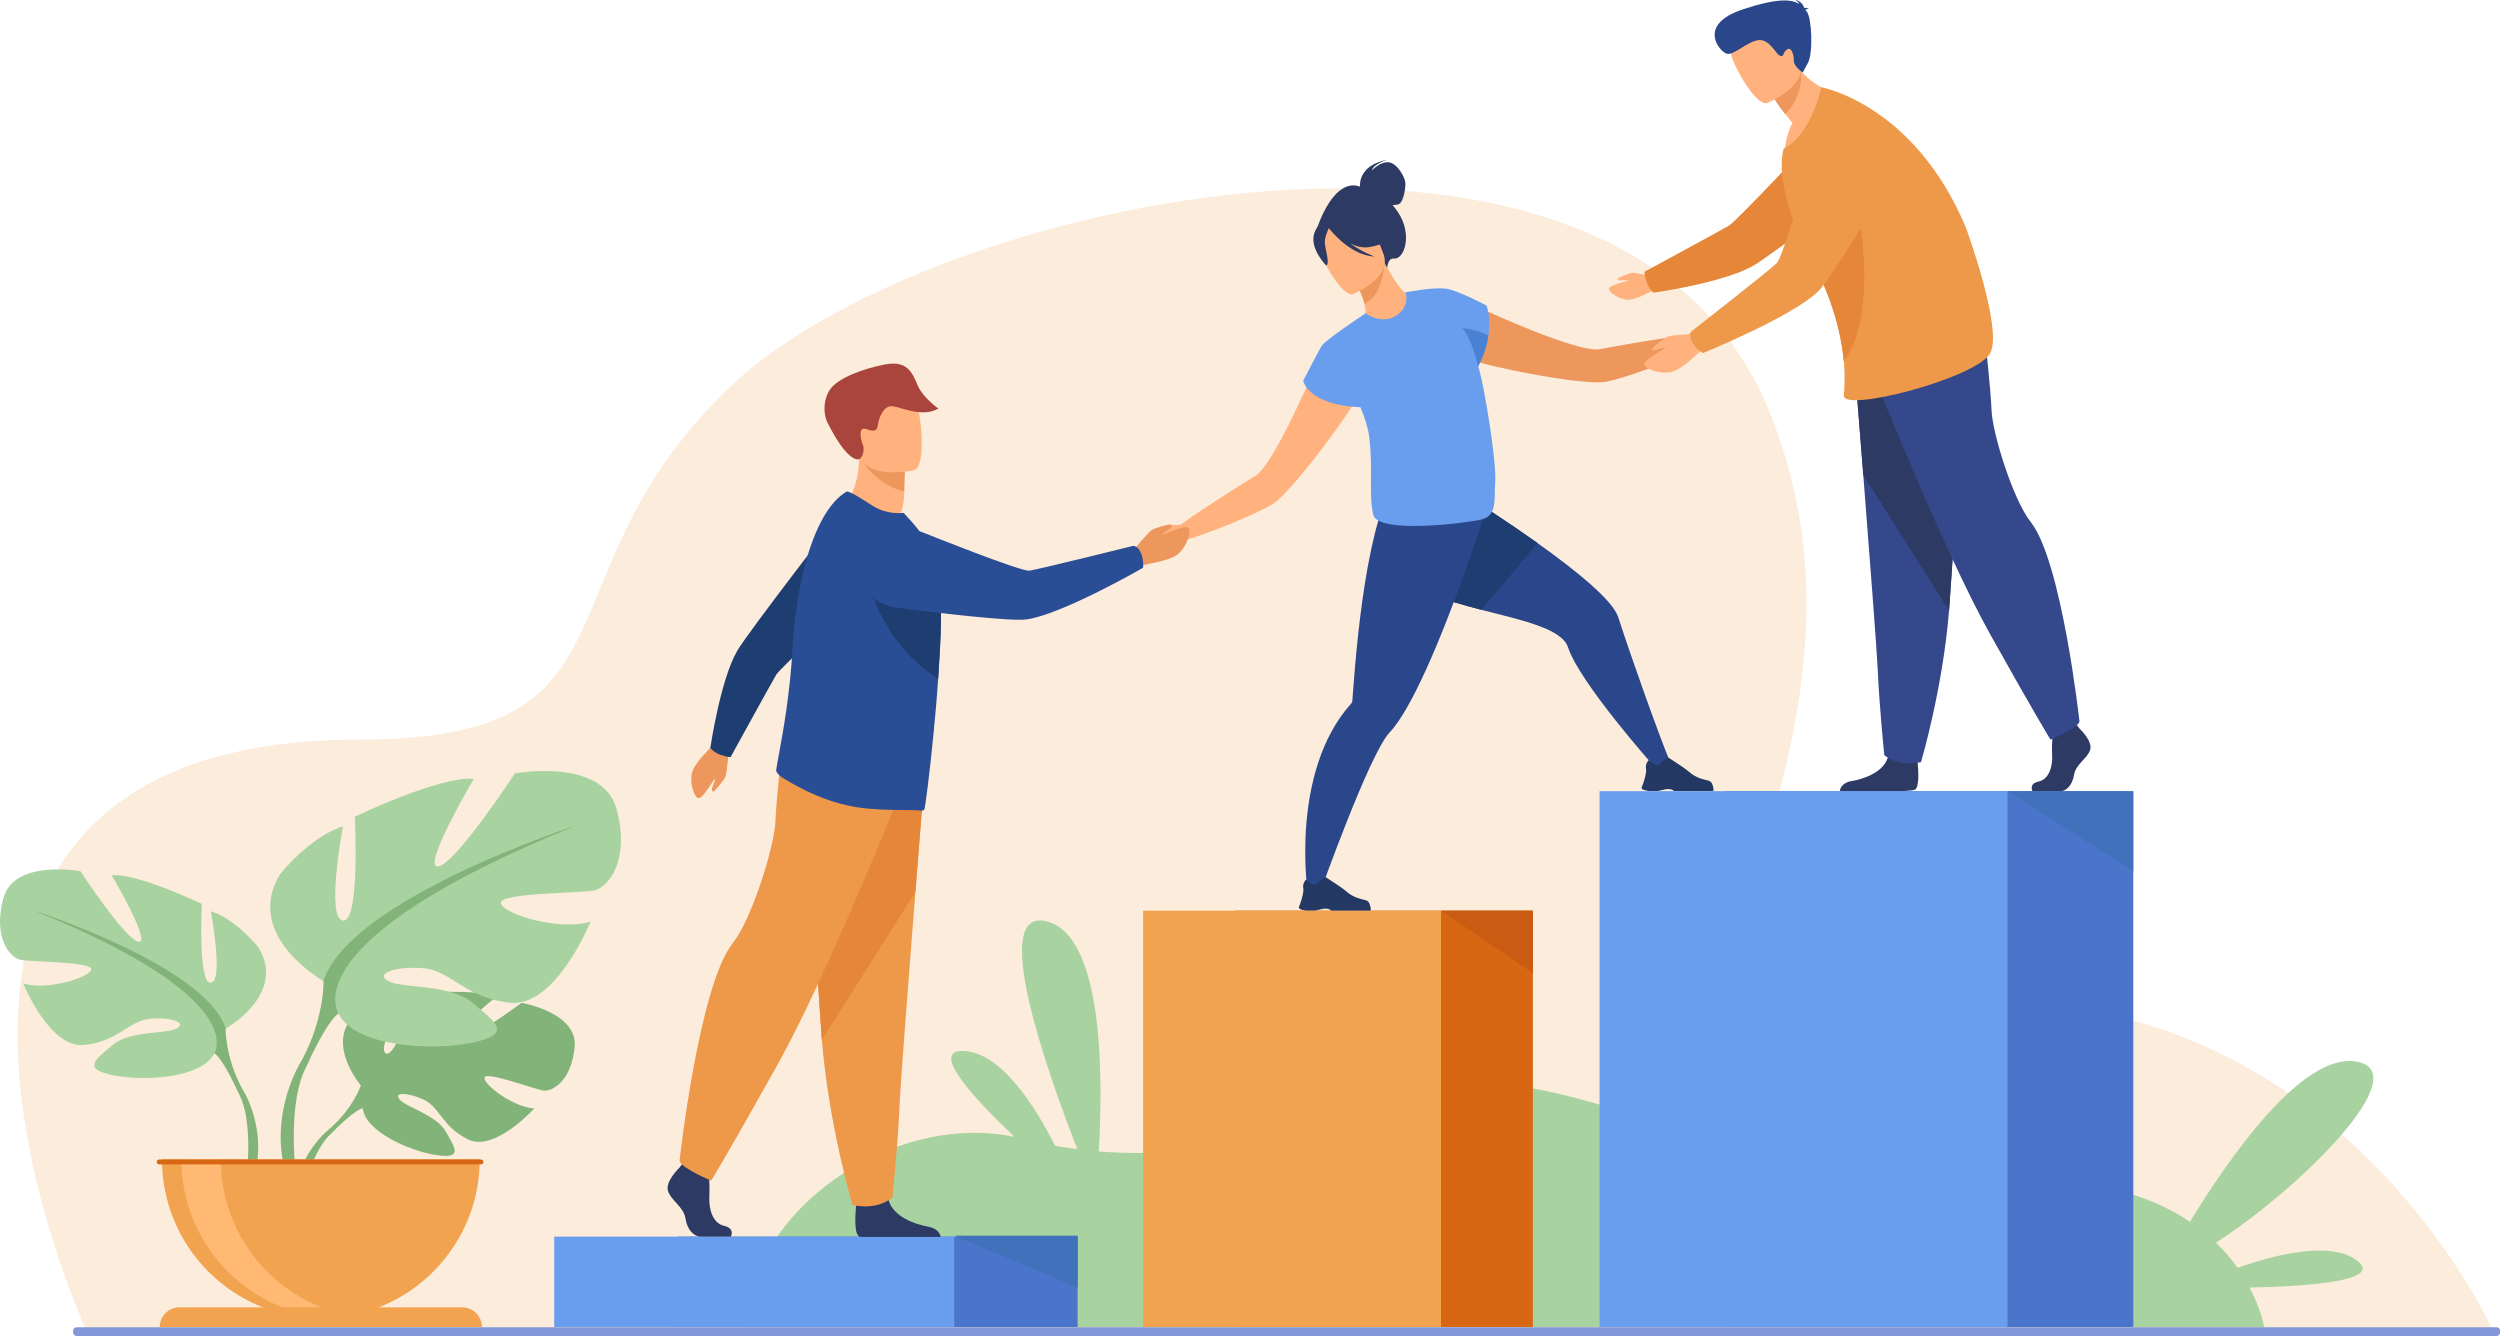 <?xml version="1.0" encoding="utf-8"?>
<!-- Generator: Adobe Illustrator 25.0.0, SVG Export Plug-In . SVG Version: 6.00 Build 0)  -->
<!DOCTYPE svg PUBLIC "-//W3C//DTD SVG 1.1//EN" "http://www.w3.org/Graphics/SVG/1.1/DTD/svg11.dtd">
<svg version="1.1" id="_x3C_Layer_x3E_" xmlns:x="http://ns.adobe.com/Extensibility/1.0/" xmlns:i="http://ns.adobe.com/AdobeIllustrator/10.0/" xmlns:graph="http://ns.adobe.com/Graphs/1.0/"
	 xmlns="http://www.w3.org/2000/svg" xmlns:xlink="http://www.w3.org/1999/xlink" x="0px" y="0px" viewBox="0 0 2523.8 1348.7"
	 style="enable-background:new 0 0 2523.8 1348.7;" xml:space="preserve">
<style type="text/css">
	.st0{fill:#FBECDB;}
	.st1{fill:#A8D29F;}
	.st2{fill:#4A75CB;}
	.st3{fill:#699DEE;}
	.st4{fill:#D86713;}
	.st5{fill:#F1A34F;}
	.st6{fill:#C95C12;}
	.st7{fill:#82B378;}
	.st8{fill:#FFB973;}
	.st9{fill:#ED975D;}
	.st10{fill:#2B478B;}
	.st11{fill:#233862;}
	.st12{fill:#1E3D70;}
	.st13{fill:#FFB27D;}
	.st14{fill:#2C3A64;}
	.st15{fill:#4A82D3;}
	.st16{fill:#A9453D;}
	.st17{fill:#EE9849;}
	.st18{fill:#E58638;}
	.st19{fill:#2A4E96;}
	.st20{fill:#35488B;}
	.st21{fill:#8296D8;}
	.st22{fill:#4271BC;}
</style>
<path class="st0" d="M89.5,1348.6c0,0-282.7-602,274.5-602c294.4,0,173.1-165.2,373.2-356.3c200.1-191.1,900.1-343.9,1049,25.2
	c149,369.1-219.2,649.4,136.6,601.3c427.5-57.8,596.4,331.8,596.4,331.8H89.5z"/>
<path class="st1" d="M2379,1272.2c-26.4-19.3-80.3-6.3-120.1,7.7c-5.9-8.4-13.2-17-21.9-25.4c85.7-55.2,204.1-173,141.3-182.9
	c-54.5-8.7-128.1,97.3-167.5,161.8c-40.8-27.5-103.4-47.7-199-40.7c-248,18.2-441.8-141.8-584.6-88.4
	c-113.6,42.4-217.6,66.2-318,58.1c4.3-73.3,5.3-217.3-52.3-232.2c-58.4-15.2-1.1,148.3,30.7,229.9c-7.5-1-14.9-2.1-22.4-3.4
	c-20.6-40.7-54.6-93.9-92-95.7c-35.2-1.7,8.2,46.2,50.9,86.7c-122.7-25.8-268.3,74-270.7,192h1532.3c0,0-2.7-17.2-14.7-39.9
	C2330.4,1298.5,2407.7,1293.2,2379,1272.2z"/>
<rect x="684.1" y="1248.4" class="st2" width="403.8" height="91.2"/>
<rect x="559.5" y="1248.4" class="st3" width="403.8" height="91.2"/>
<rect x="1246.8" y="919.3" transform="matrix(-1 -1.224647e-16 1.224647e-16 -1 2794.247 2258.905)" class="st4" width="300.7" height="420.3"/>
<rect x="1154.1" y="919.3" transform="matrix(-1 -1.224647e-16 1.224647e-16 -1 2608.808 2258.905)" class="st5" width="300.7" height="420.3"/>
<polygon class="st6" points="1454.8,919.3 1547.5,982.4 1547.5,919.3 "/>
<path class="st7" d="M526.5,1012.4c0,0-56.2,41.8-67.2,39.3c-11-2.5,41.1-45.1,41.1-45.1c-19.6-9.4-80.5-3.5-80.5-3.5
	s-20.3,65.4-30.3,60.3c-10-5.2,20.9-57,20.9-57c-21.8-1.3-48.6,14.9-48.6,14.9c-36.6,28.9,2.4,74.5,2.4,74.5s-7.5,22.5-30.7,43
	c0,0-33,24.4-35.3,68.1l6,0.5c0,0,9.5-40.7,26.8-59.9c0.7-0.7,1.6-1.7,2.9-2.9c2.8-2.6,4.8-4.6,6.1-6c8.6-8.3,20.5-18.8,26.2-19.8
	c0,0-0.3-1.1-0.2-2.9c0.1,0.9,0.2,1.9,0.2,2.9c2,23,46.6,43.1,74.1,47.3c27.5,4.1,19-7.2,9.5-23.9c-9.5-16.7-39.4-24.2-46.3-32
	c-6.8-7.7,7.3-7.7,23.9-0.2c16.6,7.6,18.8,27.7,45.4,40.4c26.6,12.7,66.5-31.4,66.5-31.4c-21.2-1.1-51.4-24.1-50.3-31.1
	c1.1-7,51.3,12.1,59.9,13.1c8.6,0.9,28.1-9.8,31.1-44.3C583.2,1022,526.5,1012.4,526.5,1012.4z"/>
<path class="st1" d="M227.8,1038.4c0,0,62.1-34.8,33.1-82c0,0-23.2-29-48-36.4c0,0,13.2,70.4,0,72.1c-13.3,1.7-9.1-79.5-9.1-79.5
	s-65.4-31.5-91.1-29c0,0,40.6,68.7,27.3,67.1c-13.3-1.7-58.8-71.2-58.8-71.2s-67.1-12.4-77.8,27.3C-7.4,946.4,10,966.3,20,968.8
	c9.9,2.5,73.7,1.7,72.1,9.9c-1.7,8.3-44.7,21.5-68.7,14.1c0,0,26.5,65.4,61.3,62.1c34.8-3.3,45.5-24.8,67.1-26.5s37.3,4.1,26.5,9.9
	c-10.8,5.8-47.2,1.9-64.6,16.7c-17.4,14.8-31.5,23.9,0.8,30.5c32.3,6.6,90.3,2.5,101.9-22.4C227.8,1038.4,227.8,1038.4,227.8,1038.4
	z"/>
<path class="st7" d="M244.4,1098.8c-17.4-32.3-16.6-60.5-16.6-60.5C208,975.4,34,919.1,34,919.1c221.1,89.4,182.2,144.1,182.2,144.1
	c6,3.5,14.9,20.1,21.1,32.8c0.9,2.2,2.3,5.2,4.4,9.2l0,0c0.8,1.8,1.5,3.3,2,4.4c11.4,28.5,5.4,77.7,5.4,77.7l6.9,1.9
	C271.2,1139.5,244.4,1098.8,244.4,1098.8z"/>
<path class="st1" d="M326.6,990.4c0,0-81.9-45.9-43.7-108.1c0,0,30.6-38.2,63.3-48c0,0-17.5,92.8,0,95c17.5,2.2,12-104.8,12-104.8
	s86.2-41.5,120.1-38.2c0,0-53.5,90.6-36,88.4c17.5-2.2,77.5-93.9,77.5-93.9s88.4-16.4,102.6,36c14.2,52.4-8.7,78.6-21.8,81.9
	c-13.1,3.3-97.2,2.2-95,13.1c2.2,10.9,59,28.4,90.6,18.6c0,0-34.9,86.2-80.8,81.9c-45.9-4.4-60-32.8-88.4-34.9
	c-28.4-2.2-49.1,5.5-34.9,13.1c14.2,7.6,62.2,2.5,85.2,22c22.9,19.5,41.5,31.5-1.1,40.2c-42.6,8.7-119,3.3-134.3-29.5
	C326.6,990.4,326.6,990.4,326.6,990.4z"/>
<path class="st7" d="M582.1,833.2c0,0-229.3,74.2-255.5,157.2c0,0,1.1,37.1-21.8,79.7c0,0-35.4,53.7-15.2,119l9.1-2.4
	c0,0-8-64.8,7.1-102.4c0.6-1.4,1.5-3.4,2.6-5.8c0,0,0,0,0,0c2.7-5.4,4.6-9.3,5.7-12.2c8.2-16.8,20-38.6,27.8-43.2
	C341.9,1023.1,290.6,951.1,582.1,833.2z"/>
<path class="st5" d="M323.9,1330.8c88.6,0,160.4-71.8,160.4-160.4H163.5C163.5,1259,235.3,1330.8,323.9,1330.8z"/>
<path class="st8" d="M363.4,1329.6c-6.5,0.8-13.2,1.2-19.9,1.2c-88.6,0-160.4-71.8-160.4-160.4h39.8
	C222.9,1252.3,284.2,1319.8,363.4,1329.6z"/>
<path class="st5" d="M466.7,1319.8H181.1c-10.9,0-19.8,8.9-19.8,19.8h325.2C486.5,1328.7,477.6,1319.8,466.7,1319.8z"/>
<path class="st4" d="M485.5,1170.5H160.7c-1.4,0-2.5,1.1-2.5,2.5s1.1,2.5,2.5,2.5h324.8c1.4,0,2.5-1.1,2.5-2.5
	S486.8,1170.5,485.5,1170.5z"/>
<path class="st9" d="M1723.1,325.9c-4.6-0.7-18.7,12.2-18.7,12.2l0,0c-29.9,3.5-73.6,11.4-89.4,14.4c-11.2,2.1-41.2-8.1-70.5-19.8
	c-34.9-14-68.8-30.1-68.8-30.1c-19.3-1-41.3,34.3-2.1,56.8c6,3.4,28.5,9.3,54.4,14.6c0,0,0,0,0,0c35.8,7.4,78,13.8,92.4,11.5
	c16.7-2.6,64-19.9,92.1-33.1v0c0,0,0,0,0.1,0c0.1,0,0.2-0.1,0.3-0.1c1.7-0.8,8.6-3.9,13.2-3.6c5.3,0.3,17-9.3,17.4-11.9
	C1743.8,334.1,1727.7,326.6,1723.1,325.9z"/>
<path class="st10" d="M1686.5,770.6l-16.5,3.3c0,0-75.4-84.7-87-120.3c-6.2-19-46-27.3-87.6-38c-36.2-9.4-73.7-20.6-91.7-42.6
	c-38.5-47.3,24.2-105.3,24.2-105.3s66.7,39.7,124.3,80.6c40.2,28.6,76,57.9,81.4,74.7C1646.8,663.9,1674.5,741.6,1686.5,770.6z"/>
<path class="st11" d="M1664.5,798.5h9.3c3.1-0.5,5.4-1.4,8.6-1.8c4.8-0.6,7.1,1.3,7.5,1.8c0.1,0.1,0.1,0.1,0.1,0.1h39.4
	c1-1.4,0-4.7-0.9-7.1c-0.6-1.6-2-2.9-3.7-3.4c-4.2-1.2-12.4-2.3-19.9-9.1c-4.2-3.8-20.5-14.1-20.5-14.1l-0.1,0
	c-0.4,0-2.1,0.5-9.4,6.8c-3.8,3.2-10.3-4.5-10.3-4.5s-1.2,1-2.1,2.9c-0.7,1.5-1.3,3.5-0.8,6c0.6,3.5-1.3,10.1-2.8,14.6
	c-0.9,2.7-1.7,4.6-1.7,4.6S1656.5,797.5,1664.5,798.5z"/>
<path class="st12" d="M1552.3,548.3l-56.8,67.3c-36.2-9.4-73.7-20.6-91.7-42.6c-38.5-47.3,24.2-105.3,24.2-105.3
	S1494.7,507.3,1552.3,548.3z"/>
<path class="st10" d="M1500.7,513.1c0,0-4.6,14.4-12,36.2c-9.4,27.5-23.5,66.6-38.7,102.9c-3.3,8-6.8,15.8-10.2,23.4
	c-12.7,27.9-25.6,51.9-37.1,64c-20.5,21.9-70.4,162.4-70.4,162.4l-12.4-3.4c0,0-17.3-120,44.1-188.3c0.7-0.7,1.2-1.6,1.2-2.5
	c0,0,0,0,0,0c0.8-10.1,3.7-55.4,10.1-101.3c1.6-11.3,3.3-22.5,5.3-33.4c0.1-0.7,0.3-1.4,0.4-2.1c9.3-50,18.3-72.2,29.8-83.4
	l84.9,24.2L1500.7,513.1z"/>
<path class="st11" d="M1318.5,919.2h9.3c3.1-0.5,5.4-1.4,8.6-1.8c4.8-0.6,7.1,1.3,7.5,1.8c0.1,0.1,0.1,0.1,0.1,0.1h39.4
	c1-1.4,0-4.7-0.9-7.1c-0.6-1.6-2-2.9-3.7-3.4c-4.2-1.2-12.4-2.3-19.9-9.1c-4.2-3.8-20.5-14.1-20.5-14.1l-0.1,0
	c-0.4,0-2.1,0.5-9.4,6.8c-3.8,3.2-10.3-4.5-10.3-4.5s-1.2,1-2.1,2.9c-0.7,1.5-1.3,3.5-0.8,6c0.6,3.5-1.3,10.1-2.8,14.6
	c-0.9,2.7-1.7,4.6-1.7,4.6S1310.5,918.2,1318.5,919.2z"/>
<path class="st13" d="M1336.7,349.8c0,0-14.2,34.7-30.6,68.5c-13.8,28.4-29.1,56.2-38.8,62.1c-13.7,8.4-51.4,31.9-75.8,49.5
	c0,0-19.1-0.1-22,3.5c-3,3.7-9.8,20.1-7.8,21.7c2,1.7,17.2,0.9,20.8-2.9c3.2-3.3,10.4-5.7,12.1-6.2c0.1,0,0.2-0.1,0.3-0.1
	c0,0,0.1,0,0.1,0v0c29.7-9.1,76.3-28.2,90.4-37.5c12.1-8,39.1-41.2,60.5-70.7c0,0,0,0,0,0c15.6-21.4,28.3-40.9,30.4-47.4
	C1390.3,347.4,1350.3,336.1,1336.7,349.8z"/>
<path class="st14" d="M1410.9,213.6c-1.7-2.5-3.4-4.6-5.1-6.6c2.1,0,4.4-0.2,6.3-0.9c5-2.1,7.3-17.9,6.5-22.6
	c-0.7-4.7-7.7-18.3-16.2-19.6c-8.5-1.4-17.4,8.1-17.4,8.1c1.6-6.8,16-10.8,16-10.8c-29.8,5.5-28.2,25.3-28,27.2
	c-27.2-9.7-43.2,41.6-43.2,41.6l70.5,41.6c0,0,0.2-11.3,6.9-10.6C1417.8,262.1,1426.5,236.3,1410.9,213.6z"/>
<path class="st13" d="M1415.4,321.2c-16.2,7.6-37.7-3.4-37.6-3.5c1.4-1.4,0.9-5.5-0.4-11c-1.3-5.7-4.3-13.4-9.8-22.7
	c-1.2-2-2.3-3.9-3.7-6l1.9-0.7l31.4-12.6c0,0,5.1,9.1,10.4,17.5c4.5,6.9,9.2,13.2,11.3,13C1419.1,295.1,1439.9,309.4,1415.4,321.2z"
	/>
<path class="st9" d="M1397.3,267.9c-0.8,11.2-4.6,31.4-19.8,38.9c-1.3-5.7-4.3-13.4-9.8-22.7L1397.3,267.9z"/>
<path class="st13" d="M1365.8,296.9c0,0,40.9-16.1,30.5-41.5c-10.4-25.3-12.2-44.5-38.8-35.3c-26.6,9.2-27.6,21-26.2,30.3
	C1332.8,259.7,1354.9,300.4,1365.8,296.9z"/>
<path class="st14" d="M1381.1,249.6c18.9-2.7,24.4-10.3,24.4-10.3s-17.4-5-27.6-22c0,0-21.2-7.2-37,4.8c-1,1.2-1.6,2.7-2,4.4
	c-3.6-1.2-9-0.9-12.2,9.3c-4.7,15.3,12,32.1,12,32.1c4.1-1.1-0.5-14.8-1.2-22.1c-0.5-5.4,2.4-12.2,4-15.5c2,2.6,21.9,27.7,46.3,28.7
	c0,0-12.9-4.5-24.6-13.2C1369.1,248.7,1375.3,250.4,1381.1,249.6z"/>
<path class="st3" d="M1493.4,373.5c-0.3-1.2-0.7-2.5-1.1-3.8c6.1-11.6,9.1-22.1,10.3-31c2.8-18.7-2-30.3-2-30.3s-28.4-15.1-40.9-17
	c-0.1,0-0.1,0-0.2,0c-0.1,0-0.3,0-0.5,0c-12.7-1.7-40.1,3.8-40.1,3.8s5.3,14.1-9.6,23.5c-14.9,9.4-30.8-2.4-30.8-2.4
	c-0.5,0.3-1,0.7-1.5,1.1c0,0,0,0,0,0c0,0-39.2,25.9-42.8,31.8c-3.5,5.9-18.6,35.2-18.6,35.2s4.8,24.6,57.8,26.7
	c4.4,10.6,7.7,20.9,8.8,29.5c4.2,33.4-0.7,59.7,4.2,79.2c4.9,19.5,93.4,8.4,109.4,4.6c16-3.8,12.4-20.9,13.6-37.5
	C1511,465.9,1498.6,391.9,1493.4,373.5z"/>
<path class="st15" d="M1502.6,338.7c-1.3,8.9-4.3,19.4-10.4,31.1c-1.4-6.1-7.1-28.6-16.2-38.7C1476,331.1,1491.4,332.5,1502.6,338.7
	z"/>
<path class="st9" d="M1142.5,557.5c0,0,16.5-20,20-22.3c3.5-2.4,19.1-6.5,20-5.7c0.9,0.8,0.9,2-1,3.7c-1.9,1.7-9.3,6-8.2,6.5
	c1.1,0.5,23.3-10.6,26.5-6.9c3.2,3.7-1.8,19.1-10.4,26.4c-8.6,7.4-34.1,10.5-35.7,11.5C1140,579.5,1142.5,557.5,1142.5,557.5z"/>
<path class="st13" d="M852.3,511.4c0,0,23.7,28.1,53.8,16.3c0,0,6.5-15.7,6.6-27.3c0-1.4,0-2.8,0-4.1c0.2-13,0.6-20.3,0.6-20.3
	s0,0,0,0c-1.4-0.6-46.1-18.9-46-17.4C868.1,493.8,852.3,511.4,852.3,511.4z"/>
<path class="st9" d="M871.8,467c4.3,8,19.1,23.6,41,29.3c0.2-13,0.6-20.3,0.6-20.3s0,0,0,0C912.1,475.7,870.5,464.7,871.8,467z"/>
<path class="st13" d="M922.7,474.7c0,0-50.3,11.8-57.2-19.6c-6.9-31.4-18-51.1,13.8-59.9c31.8-8.9,40.7,1.7,45.5,11.7
	C929.8,416.7,935.6,470.8,922.7,474.7z"/>
<path class="st16" d="M867.3,463.6c-0.7,0.4-11.5,3.8-32-37.1c-3.2-6.4-5.4-20.3,2.1-32.5c7.5-12.2,34.1-21.9,56.2-26.1
	c22.1-4.2,27.4,8.2,32.6,20.7c5.5,13.1,21.2,23.9,21.2,23.9c-19,10.6-42-4.6-49.9-2.1c-7.9,2.5-10.8,15-11.4,19
	c-0.6,4-1.5,7.4-11.5,3.8c-10-3.6-4.5,14.2-2.9,17.6C871.7,450.9,873,460,867.3,463.6z"/>
<path class="st14" d="M737.8,1248.4h-30.5c-6.4,0-13.5-6.5-15.3-18.3c-1.8-11.9-14.9-18.3-17.7-28c-2.8-9.7,11.7-23.4,11.7-23.4
	l2.4-3.2l2.5-3.3l24.1,5.7c0,0,0.6,5.8,1,13.2c0.3,5.4,0.4,11.5,0.1,17c-0.7,12.9,3.6,26.9,14.9,29.4
	C742.4,1240.1,737.8,1248.4,737.8,1248.4z"/>
<path class="st14" d="M949.7,1248.7H869c-0.8-0.2-1.4-0.3-1.7-0.5c-5.4-2.8-3.7-24-3.1-30.6c0.1-1.2,0.2-1.9,0.2-1.9
	s28.4-23.4,32.3-5.5c0.1,0.6,0.3,1.1,0.4,1.6v0c4.9,16.7,27,24.3,39.7,26.5C946.6,1240,949.1,1245.8,949.7,1248.7z"/>
<path class="st17" d="M933.5,782c0,0-4.3,53.8-9.4,118.4c-6.9,87.8-15.2,195.7-16,216.1c-1.4,35.5-7.1,92.2-7.1,92.2
	s-13.5,13.5-40.4,7.8c0,0-24-81-30.9-166.8c-0.1-1.4-0.2-2.8-0.3-4.2c-6.4-87.3-16.3-271-16.3-271L933.5,782z"/>
<path class="st18" d="M933.5,782c0,0-4.3,53.8-9.4,118.4l-94.4,149.4c-0.1-1.4-0.2-2.8-0.3-4.2c-6.4-87.3-16.3-271-16.3-271
	L933.5,782z"/>
<path class="st17" d="M913.8,788.4c0,0-77.7,194.8-128.8,286.3c-51.1,91.5-67,117.1-67,117.1S688.7,1180,686,1172
	c0,0,19.5-176.7,53.7-219.8c19.3-24.3,42-97.4,43.1-122.9c1.1-25.5,6.9-76.1,6.9-76.1L913.8,788.4z"/>
<path class="st9" d="M735.9,755.9c0,0-2,24.3-3.5,28.1c-1.5,3.7-11.3,15.3-12.4,15.1c-1.1-0.2-1.8-1.1-1.2-3.4
	c0.6-2.4,4-9.6,2.9-9.5c-1.1,0.2-12.3,20.7-16.8,19.5c-4.5-1.2-8.9-15.7-6.2-26c2.7-10.3,20.7-26.5,21.4-28.1
	C725.9,737.6,735.9,755.9,735.9,755.9z"/>
<path class="st12" d="M727.6,762.1c8.6,2.8,10,2.1,10,2.1s41.9-76.2,46.1-83.2c4.2-7,88.9-85.5,88.9-85.5l-21.7-81.1
	c0,0-96.3,124.6-106.6,142.5c-17.2,29.6-27.2,98.2-27.2,98.2S720.8,759.9,727.6,762.1z"/>
<path class="st19" d="M949.9,627.4c-0.3,16.7-1.3,35.4-2.6,54.4c-0.1,1.1-0.2,2.3-0.2,3.4c-0.8,11.8-1.7,23.6-2.8,35.1
	c-0.4,4.6-0.9,9.2-1.3,13.7l-0.1,0.6c0,1.7-0.2,3.5-0.4,5.2c-4.2,43.1-8.7,77.2-9.5,77.7c-1,0.7-2.1,1-3.3,0.8
	c-11.3-1.4-45.1,1.1-72.7-4.9c-23.3-4.9-43.4-14.2-64.7-26.8c-2.8-1.7-9.3-6.1-8.7-9.4c0.5-3.6,1.5-8.9,2.7-15.5
	c4.2-22.9,11.4-62.4,13.9-108.6c0.5-8.6,1.2-17.1,2.1-25.5c2.4-21.8,6.2-42.4,11.3-60.8c9.5-34.1,23.4-60.2,40.9-70.4
	c2.3-1.3,14.6,6.5,25.8,13.8c10.4,6.7,21.4,8.5,32,7.6l9.4,10.4c11.4,13.2,23.5,30.8,26.8,55.8c0.2,1.8,0.5,3.8,0.6,5.9
	C949.9,600.1,950.1,613,949.9,627.4z"/>
<path class="st12" d="M949.9,627.4c-0.3,16.7-1.3,35.4-2.6,54.4c-0.1,1.1-0.2,2.3-0.2,3.4c-64.6-40.4-74.6-114.4-74.6-114.4
	c31.8,1.4,57,8.7,76.5,19.1C949.9,600.1,950.1,613,949.9,627.4z"/>
<path class="st19" d="M1152.3,559.5c-3.3-9-8.5-8.4-8.5-8.4s-96.1,23.9-104.7,25c-8.6,1-103.4-37-103.4-37s-37.3-16.7-54.8-1.5
	c-15.2,13.3-15.9,30.1-12.3,44.3c4.2,16.8,18.5,29.3,35.7,31.5c38.7,4.9,115.9,14.2,132,11.9c36-5,117.6-52.1,117.6-52.1
	S1154.9,566.6,1152.3,559.5z"/>
<path class="st14" d="M2099.4,735.6c0,0,13.3,12.4,10.7,21.2c-2.6,8.8-14.6,14.6-16.3,25.4s-8.1,16.6-14,16.6s-27.9,0-27.9,0
	s-4.3-7.6,6.1-9.8c10.4-2.3,14.3-14.9,13.7-26.6c-0.7-11.7,1-27.3,1-27.3l22.1-5.2L2099.4,735.6z"/>
<path class="st14" d="M1933.1,797.2c-1.4,0.7-6.1,1.1-12.6,1.5h-63.2c0.2-1.9,1.7-8.6,12-10.2c11.7-1.9,31.9-8.7,36.4-23.6
	c0.2-0.5,0.3-1,0.4-1.5c3.6-15.9,29.6,4.9,29.6,4.9s0.1,0.6,0.2,1.7C1936.5,775.9,1938,794.8,1933.1,797.2z"/>
<path class="st20" d="M1872.4,370.7c0,0,4,49.3,8.6,108.6c6.3,80.6,13.9,179.5,14.7,198.3c1.3,32.6,6.5,84.6,6.5,84.6
	s12.4,12.4,37.1,7.2c0,0,22-74.3,28.3-153c0.1-1.3,0.2-2.6,0.3-3.9c5.9-80.1,15-248.7,15-248.7L1872.4,370.7z"/>
<path class="st14" d="M1872.4,370.7c0,0,4,49.3,8.6,108.6l86.6,137.1c0.1-1.3,0.2-2.6,0.3-3.9c5.9-80.1,15-248.7,15-248.7
	L1872.4,370.7z"/>
<path class="st20" d="M1890.4,376.5c0,0,71.3,178.7,118.1,262.7c46.9,84,61.5,107.4,61.5,107.4s26.9-10.7,29.3-18.1
	c0,0-17.9-162.1-49.3-201.6c-17.7-22.3-38.6-89.3-39.5-112.8c-1-23.4-6.3-69.8-6.3-69.8L1890.4,376.5z"/>
<path class="st13" d="M1670.6,279.6c0,0-19.3-4.4-22.6-4.2c-3.3,0.2-14.6,5-14.8,5.9c-0.2,0.9,0.4,1.7,2.4,1.8c2,0.1,8.4-0.7,8,0.1
	c-0.4,0.8-19.1,4.4-19.3,8.2c-0.2,3.8,10,10.7,18.6,11.2c8.6,0.5,25.6-9.6,27.1-9.7C1682.4,291.8,1670.6,279.6,1670.6,279.6z"/>
<path class="st18" d="M1662.3,284.5c-2.8-8.8-2.1-10.2-2.1-10.2s78.4-42.4,85.5-46.7c7.2-4.3,88.2-90.5,88.2-90.5l83,22.8
	c0,0-128.4,97.8-146.8,108.3c-30.4,17.4-100.8,27.3-100.8,27.3S1664.5,291.5,1662.3,284.5z"/>
<path class="st13" d="M1859,95.2c0,0-29.1,51.2-57.5,57.9c0,0,1.2-17.2,8.1-28.9c-2.8-3.3-5.3-6.4-7.5-9.2
	c-7.2-9.2-10.6-14.8-10.6-14.8l9.6-25.9l6.5-17.6c3.1,5.7,6.6,10.6,10.2,14.7C1836.6,92.8,1859,95.2,1859,95.2z"/>
<path class="st9" d="M1818,71.4c0,0,3.5,25.6-15.9,43.6c-7.2-9.2-10.6-14.8-10.6-14.8l9.6-25.9C1811.6,71.1,1818,71.4,1818,71.4z"/>
<path class="st13" d="M1783.9,104c0,0,43.5-16.9,32.5-43.8c-11-26.9-12.7-47.2-41-37.5c-28.2,9.7-29.4,22.1-27.9,32
	C1749,64.5,1772.3,107.7,1783.9,104z"/>
<path class="st17" d="M2008.4,357.8c-17.5,25.2-148.6,58.9-147,41.4c0.6-6.7,1.4-18.4,0-34.4c-0.3-3.7-0.8-7.7-1.4-11.9
	c-3.3-22.9-11.2-52.4-28.9-86.5c-1.3-2.6-2.7-5.1-4.1-7.7c-7.3-13.2-13.5-27.2-18.2-40.8c-9.1-26.2-12.7-51.3-8.2-67.8
	c0-0.1,0-0.2,0.1-0.2c27.4-12.7,38-61.8,38-61.8s93.5,16.8,145.8,141.4C1984.5,229.4,2023.7,335.9,2008.4,357.8z"/>
<path class="st18" d="M1861.3,364.8c-0.3-3.7-0.8-7.7-1.4-11.9c-3.3-22.9-11.2-52.4-28.9-86.5c3-18.4,7.2-33.6,11.8-40.5
	c18.6-27.9,29.5-32.3,29.5-32.3S1900.3,311.5,1861.3,364.8z"/>
<path class="st13" d="M1714,336.8c0,0-25.9,1.4-29.9,2.8c-4,1.4-16.6,11.5-16.5,12.7c0.1,1.2,1.1,2,3.6,1.4
	c2.5-0.5,10.3-3.9,10.1-2.8c-0.2,1.1-22.3,12.4-21.3,17.2c1.1,4.8,16.4,9.9,27.4,7.4c11-2.5,28.7-21.2,30.5-21.8
	C1733.2,347.9,1714,336.8,1714,336.8z"/>
<path class="st17" d="M1709.1,346.6c-5.2-8.4-1.4-12.2-1.4-12.2s79.9-62.5,86.1-68.9c6.3-6.3,35.3-106.9,35.3-106.9
	s10-40.7,33.4-45.2c20.3-3.9,34.4,6.1,43.5,17.9c10.9,14,12,33.4,2.9,48.7c-20.4,34.4-61.5,102.6-73.5,114.2
	c-26.7,25.9-116.2,62.2-116.2,62.2S1713.2,353.2,1709.1,346.6z"/>
<path class="st10" d="M1822.7,10.2c0.3-0.6,1.2-1.2,3.3-1.9c0,0-2-0.7-4.4-0.2c-1.2-3-4.2-8-9.7-8.1c0,0,3.2,0.8,4.4,4
	c-7.6-4.8-21.8-6.2-57,5.5C1712.7,25,1736,52,1743,54.2c7,2.2,20-11.7,31.7-13.6c11.7-1.9,18,14.4,22.4,15.7
	c4.4,1.3,1.9-2.3,6.6-6.1c4.7-3.7,7.3,5,7.2,11.1c-0.1,6.1,9,11.9,9,11.9s0,0,5.3-9.8c5.3-9.8,3.9-45.2-1.2-51.6
	C1823.6,11.3,1823.1,10.7,1822.7,10.2z"/>
<path class="st21" d="M2520.4,1348.7H77.3c-1.9,0-3.5-1.6-3.5-3.5v-1.8c0-1.9,1.6-3.5,3.5-3.5h2443.1c1.9,0,3.5,1.6,3.5,3.5v1.8
	C2523.8,1347.1,2522.3,1348.7,2520.4,1348.7z"/>
<polygon class="st22" points="1087.9,1247.4 1087.9,1300 963.4,1247.4 "/>
<rect x="1741.8" y="798.7" class="st2" width="411.8" height="540.9"/>
<rect x="1614.8" y="798.7" class="st3" width="411.8" height="540.9"/>
<polygon class="st22" points="2153.6,798.7 2153.6,879.6 2026.6,798.7 "/>
</svg>
